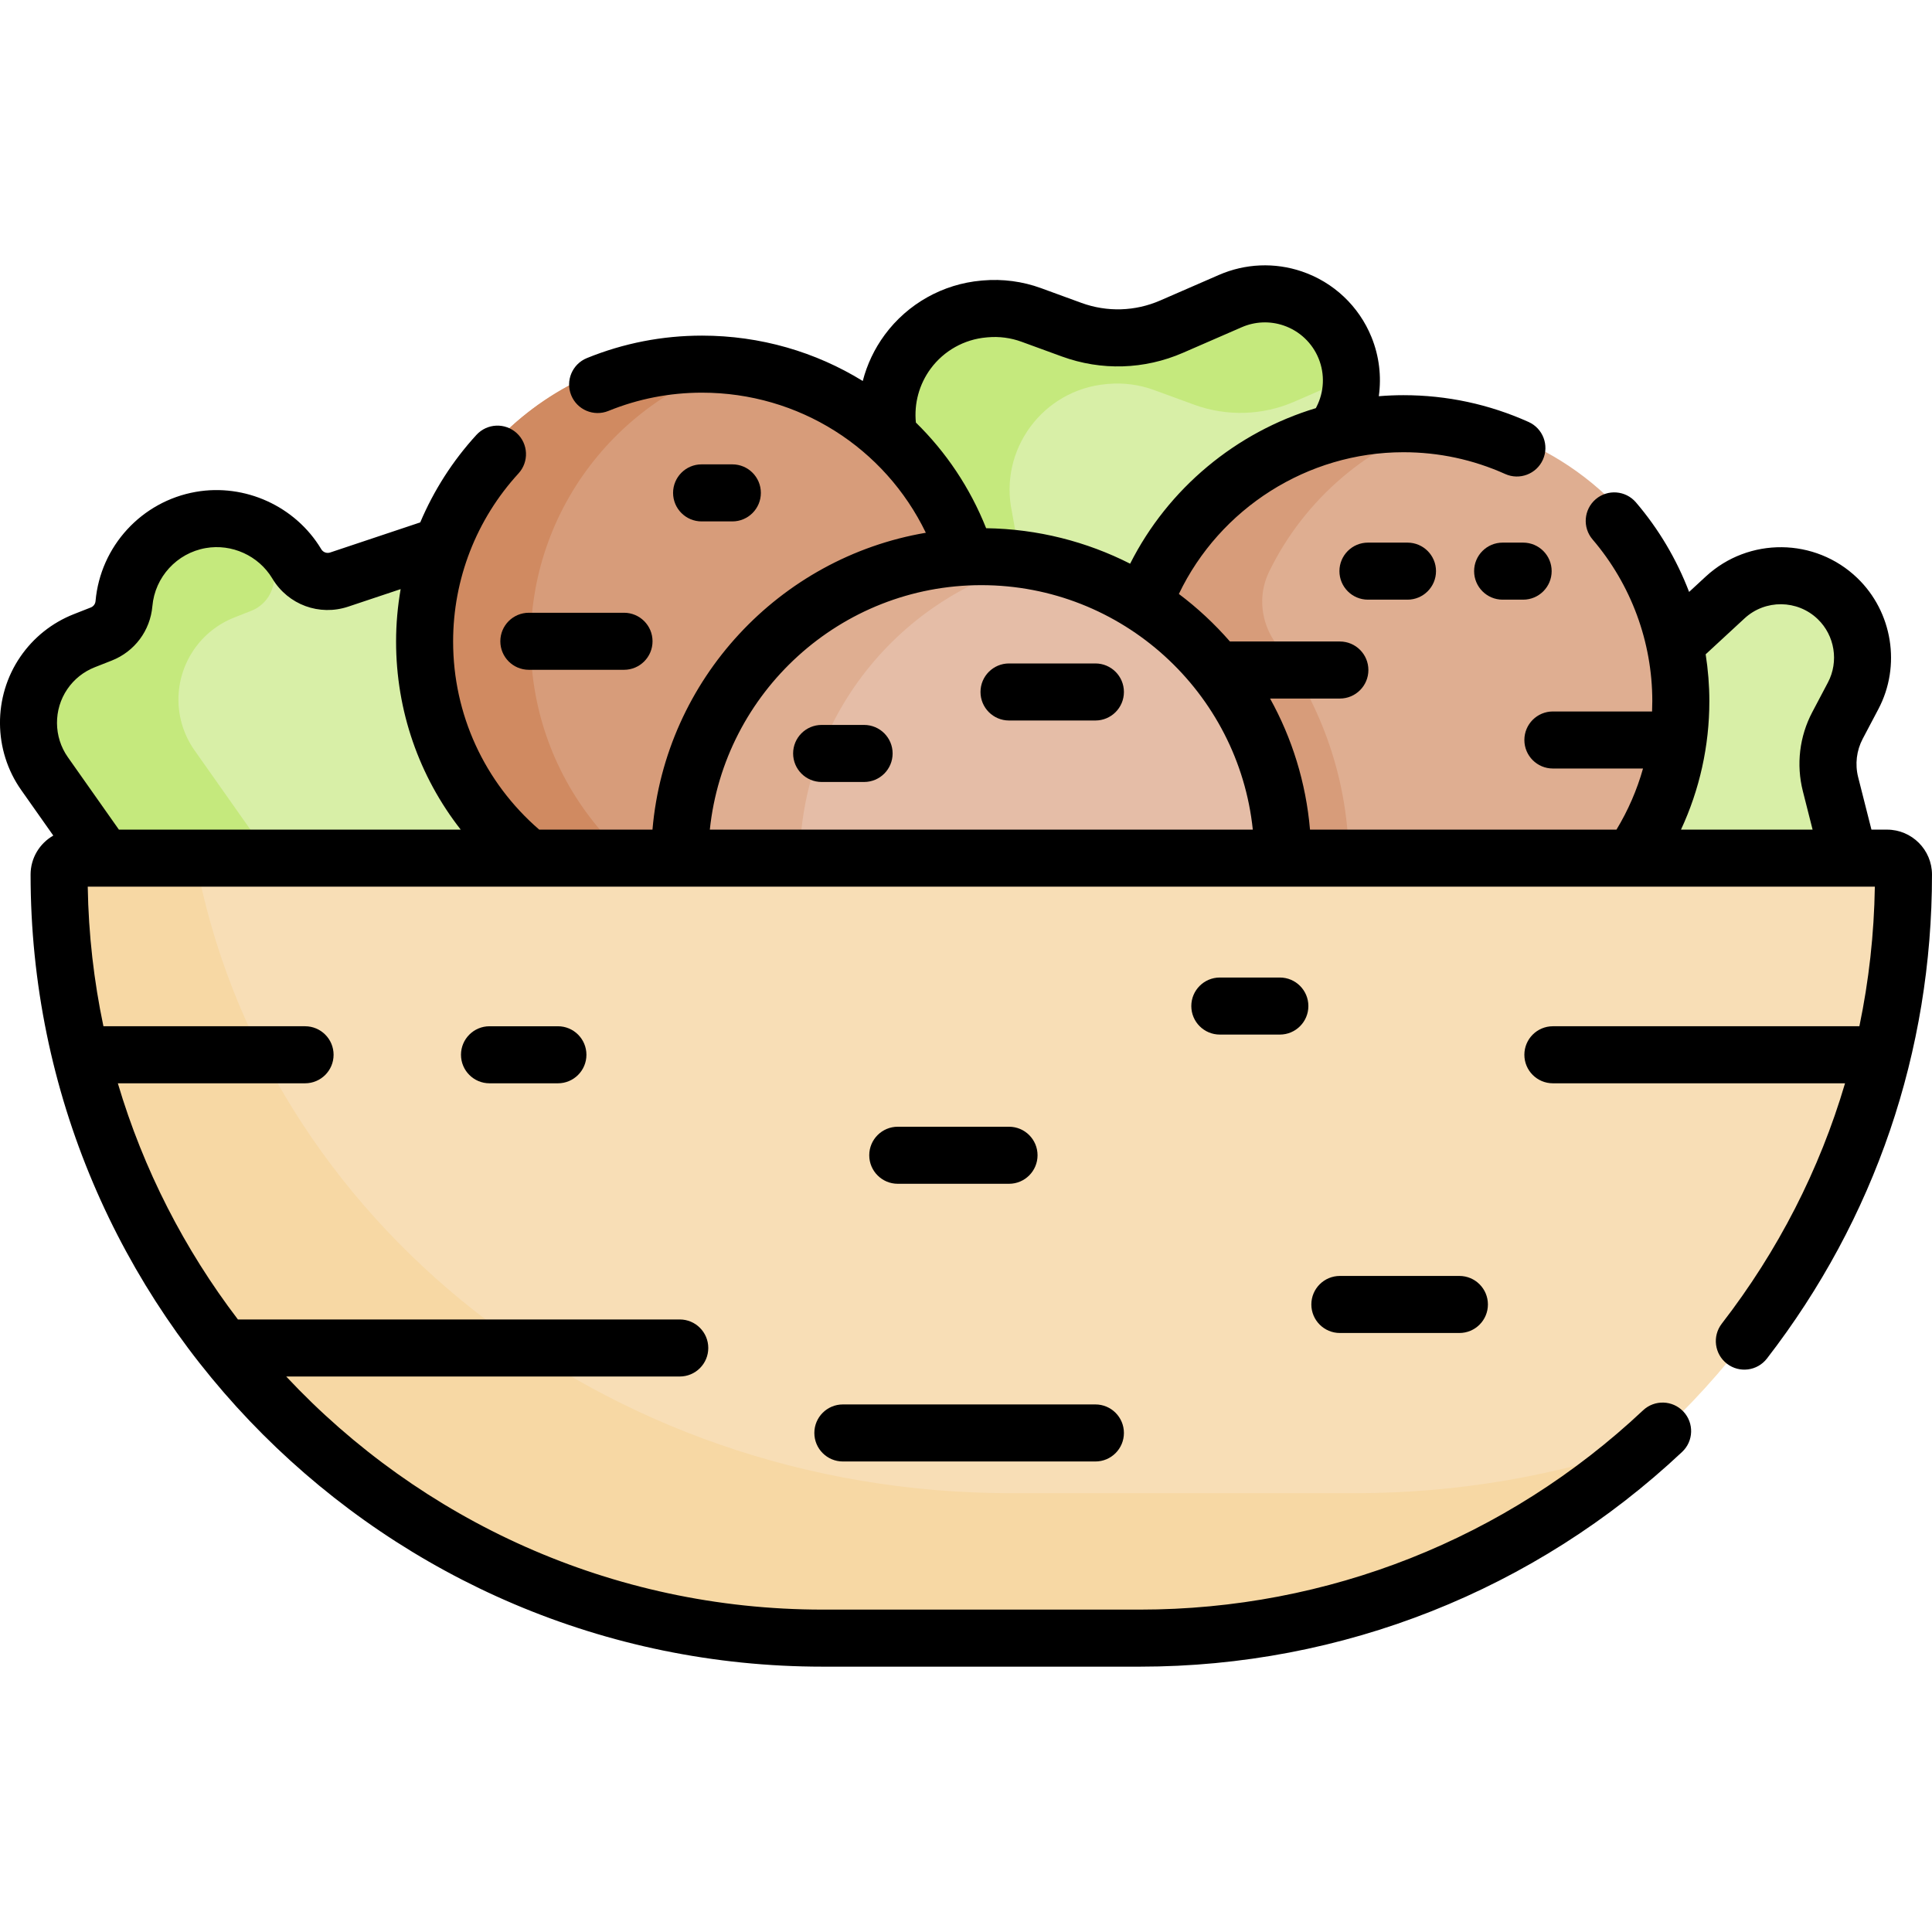 <svg id="Capa_1" enable-background="new 0 0 507.966 507.966" height="512" viewBox="0 0 507.966 507.966" width="512" xmlns="http://www.w3.org/2000/svg"><g><g><path d="m486.211 225.629-4.929-19.441c-1.32-5.206-.663-10.716 1.844-15.465l4.11-7.786c4.479-8.486 2.801-18.912-4.114-25.564-8.214-7.901-21.162-8.031-29.533-.297l-12.379 11.438-88.928 43.993 12.581 87.482 104.762-15.166 24.026-39.87z" fill="#d8efa7"/><path d="m351.268 113.405 1.539-2.996c6.35-12.362.228-27.478-12.934-31.938-5.355-1.815-11.194-1.57-16.378.687l-15.452 6.725c-8.342 3.631-17.76 3.914-26.305.792l-10.609-3.876c-3.842-1.404-7.945-1.946-12.02-1.588l-.432.038c-16.721 1.468-28.375 17.255-24.852 33.667l12.662 71.074h74.234z" fill="#d8efa7"/><path d="m266.072 134.649c-3.523-16.412 8.131-32.199 24.852-33.667l.432-.038c4.075-.357 8.178.185 12.02 1.588l10.609 3.876c8.545 3.122 17.964 2.838 26.305-.792l15.019-6.523c-.382-9.033-6.162-17.479-15.437-20.622-5.355-1.814-11.194-1.57-16.378.687l-15.452 6.725c-8.342 3.63-17.76 3.914-26.305.792l-10.609-3.876c-3.842-1.403-7.945-1.946-12.02-1.588l-.432.038c-16.722 1.468-28.376 17.255-24.852 33.667l12.662 71.074h28.732z" fill="#c5e97d"/><path d="m116.15 143.371-26.96 9.009c-4.213 1.408-8.839-.295-11.134-4.098l-.053-.088c-5.23-8.667-15.25-13.228-25.221-11.481-10.931 1.916-19.212 10.937-20.188 21.992-.316 3.583-2.63 6.679-5.977 7.997l-4.45 1.752c-4.315 1.699-8.022 4.652-10.641 8.479-5.472 7.993-5.399 18.544.181 26.462l15.671 22.234s49.933 75.7 50.385 74.344 100.963-70.521 100.963-70.521l-14.659-104.426z" fill="#d8efa7"/><g><path d="m66.824 219.52-15.671-22.234c-5.58-7.917-5.652-18.469-.181-26.461 2.62-3.827 6.326-6.78 10.641-8.479l4.45-1.752c3.347-1.318 5.661-4.414 5.977-7.997.278-3.157 1.17-6.138 2.531-8.845-5.57-5.718-13.696-8.457-21.79-7.038-10.932 1.916-19.212 10.937-20.188 21.992-.316 3.583-2.63 6.679-5.977 7.997l-4.45 1.752c-4.315 1.699-8.022 4.653-10.641 8.479-5.472 7.993-5.4 18.544.181 26.462l15.671 22.234s49.933 75.7 50.385 74.344c.159-.478 12.739-9.373 28.963-20.691-14.765-21.656-39.901-59.763-39.901-59.763z" fill="#c5e97d"/></g><g><circle cx="370.059" cy="185.989" fill="#dfae91" r="76.348"/><circle cx="185.786" cy="168.607" fill="#d79c7a" r="76.348"/><path d="m139.53 168.663c0-37.069 26.431-67.965 61.466-74.893-4.913-.993-10.005-1.51-15.211-1.51-42.166 0-76.348 34.182-76.348 76.347 0 42.166 34.182 76.348 76.348 76.348 5.097 0 10.074-.51 14.891-1.462-34.882-7.049-61.146-37.87-61.146-74.83z" fill="#d08a61"/><path d="m344.001 239.349 10.155-2.862c.314-3.162.493-6.363.493-9.607 0-21.528-7.085-41.424-19.038-57.5-4.099-5.513-4.968-12.816-1.968-18.997 9.31-19.178 26.424-33.886 47.206-39.985-3.524-.499-7.129-.757-10.791-.757-43.212 0-78.039 35.9-76.284 79.501 1.557 38.674 32.371 70.351 70.984 73.011 9.372.646 18.396-.442 26.827-2.916-24.292-3.434-36.262.791-47.584-19.888z" fill="#d79c7a"/><circle cx="258.006" cy="226.88" fill="#e5bda7" r="81.643"/><path d="m210.247 226.88c0-39.28 27.752-72.085 64.71-79.886-5.467-1.154-11.141-1.757-16.951-1.757-45.09 0-81.644 36.553-81.644 81.644s36.553 81.644 81.644 81.644c5.811 0 11.475-.618 16.942-1.771-36.958-7.803-64.701-40.594-64.701-79.874z" fill="#dfae91"/><path d="m500.466 229.947c0 110.874-89.881 200.756-200.755 200.756h-83.41c-110.874 0-200.755-89.881-200.755-200.755 0-2.385 1.933-4.318 4.318-4.318h476.285c2.384-.001 4.317 1.932 4.317 4.317z" fill="#f8deb6"/><path d="m356.178 392.595h-90.368c-107.646 0-197.013-72.183-214.42-166.966h-31.527c-2.385 0-4.318 1.933-4.318 4.318 0 110.874 89.881 200.755 200.755 200.755h83.41c51.476 0 98.428-19.375 133.96-51.229-24.071 8.474-50.196 13.122-77.492 13.122z" fill="#f7d8a4"/></g></g><g><path d="m496.148 218.129h-4.102l-3.494-13.783c-.865-3.412-.437-7.007 1.207-10.121l4.109-7.786c6.006-11.376 3.725-25.551-5.548-34.47-11.061-10.639-28.551-10.812-39.821-.4l-4.395 4.061c-3.262-8.527-7.962-16.509-13.984-23.548-2.692-3.146-7.427-3.516-10.575-.823-3.147 2.693-3.516 7.428-.823 10.575 10.128 11.837 15.705 26.93 15.705 42.499 0 .912-.023 1.821-.06 2.728h-26.076c-4.143 0-7.5 3.357-7.5 7.5s3.357 7.5 7.5 7.5h23.694c-1.581 5.624-3.92 11.02-6.978 16.069h-80.576c-1.069-12.412-4.742-24.089-10.499-34.466h18.349c4.143 0 7.5-3.357 7.5-7.5s-3.357-7.5-7.5-7.5h-28.899c-4.028-4.617-8.521-8.817-13.429-12.498 10.766-22.499 33.807-37.264 59.044-37.264 9.292 0 18.294 1.926 26.757 5.725 3.774 1.697 8.218.009 9.913-3.771 1.696-3.778.009-8.217-3.771-9.913-10.406-4.672-21.476-7.041-32.899-7.041-2.173 0-4.332.096-6.475.271.723-5.192.099-10.539-1.915-15.512-3.307-8.163-9.987-14.466-18.329-17.293-7.136-2.418-14.872-2.094-21.778.913l-15.451 6.725c-6.606 2.876-13.972 3.097-20.739.624l-10.607-3.874c-4.84-1.769-10.114-2.468-15.254-2.016l-.429.037c-10.111.888-19.368 6.08-25.396 14.247-2.718 3.682-4.662 7.812-5.783 12.147-12.383-7.631-26.913-11.927-42.273-11.927-10.435 0-20.615 1.987-30.258 5.907-3.837 1.561-5.684 5.936-4.124 9.772 1.56 3.837 5.937 5.684 9.772 4.124 7.841-3.188 16.121-4.804 24.609-4.804 25.43 0 48.051 14.479 58.859 36.835-38.521 6.544-68.477 38.558-71.874 78.049h-29.783c-14.405-12.458-22.633-30.33-22.633-49.455 0-16.407 6.105-32.103 17.19-44.194 2.799-3.054 2.593-7.798-.461-10.597-3.052-2.8-7.797-2.593-10.596.46-6.274 6.844-11.232 14.635-14.776 23.01l-23.683 7.914c-.891.299-1.851-.056-2.326-.843l-.062-.104c-6.778-11.232-20.015-17.255-32.937-14.993-14.251 2.498-25.092 14.309-26.364 28.721-.066.756-.547 1.398-1.253 1.677l-4.451 1.752c-5.733 2.258-10.603 6.138-14.082 11.222-7.203 10.522-7.107 24.595.239 35.019l8.44 11.975c-3.561 2.039-5.97 5.868-5.97 10.257 0 114.833 93.423 208.256 208.255 208.256h83.41c53.182 0 103.812-20.054 142.567-56.467 3.019-2.836 3.166-7.583.33-10.602-2.837-3.019-7.584-3.165-10.602-.33-35.962 33.79-82.945 52.398-132.296 52.398h-83.41c-55.585 0-105.757-23.595-141.045-61.286h103.47c4.142 0 7.5-3.357 7.5-7.5s-3.358-7.5-7.5-7.5h-116.168c-14.03-18.397-24.835-39.379-31.572-62.092h49.226c4.142 0 7.5-3.357 7.5-7.5s-3.358-7.5-7.5-7.5h-53.014c-2.5-11.873-3.92-24.138-4.124-36.696h469.869c-.198 12.474-1.572 24.74-4.066 36.696h-80.583c-4.143 0-7.5 3.357-7.5 7.5s3.357 7.5 7.5 7.5h76.813c-6.69 22.679-17.576 44.009-32.408 63.197-2.533 3.277-1.931 7.987 1.347 10.521 3.279 2.534 7.987 1.929 10.521-1.347 28.394-36.733 43.401-80.735 43.401-127.249.001-6.516-5.3-11.818-11.817-11.818zm-46.72-33.797c0-4.141-.34-8.251-.969-12.302l10.221-9.444c5.445-5.032 13.898-4.948 19.243.193 4.48 4.31 5.583 11.159 2.681 16.657l-4.109 7.786c-3.379 6.402-4.261 13.793-2.481 20.809l2.56 10.098h-34.604c4.894-10.528 7.458-22.001 7.458-33.797zm-208.621-73.233c-.504-5.013.862-10.073 3.886-14.168 3.475-4.707 8.811-7.701 14.643-8.213l.428-.037c2.958-.261 6 .143 8.791 1.162l10.609 3.875c10.399 3.801 21.721 3.46 31.872-.96l15.451-6.725c3.481-1.517 7.381-1.68 10.979-.46 4.205 1.425 7.572 4.602 9.239 8.717s1.459 8.741-.569 12.69l-.171.333c-20.955 6.323-38.818 21.055-48.826 40.897-11.411-5.792-24.259-9.134-37.862-9.331-4.239-10.669-10.584-20.066-18.47-27.78zm17.199 42.749c37.047 0 67.624 28.213 71.387 64.28h-142.762c3.763-36.066 34.329-64.28 71.375-64.28zm-240.291 27.322c1.779-2.599 4.269-4.583 7.2-5.737l4.45-1.752c6.031-2.374 10.132-7.86 10.701-14.316.676-7.659 6.438-13.936 14.012-15.263 6.869-1.204 13.902 1.997 17.495 7.951l.063.105c4.14 6.858 12.337 9.875 19.932 7.335l13.772-4.602c-.783 4.52-1.201 9.126-1.201 13.783 0 18.197 6.056 35.473 16.999 49.455h-89.872l-13.429-19.054c-3.756-5.33-3.805-12.525-.122-17.905z"/><path d="m359.667 142.666c-4.143 0-7.5 3.357-7.5 7.5s3.357 7.5 7.5 7.5h10.392c4.143 0 7.5-3.357 7.5-7.5s-3.357-7.5-7.5-7.5z"/><path d="m400.466 142.666h-5.389c-4.143 0-7.5 3.357-7.5 7.5s3.357 7.5 7.5 7.5h5.389c4.143 0 7.5-3.357 7.5-7.5s-3.358-7.5-7.5-7.5z"/><path d="m227.19 190.601h-11.162c-4.142 0-7.5 3.357-7.5 7.5s3.358 7.5 7.5 7.5h11.162c4.142 0 7.5-3.357 7.5-7.5s-3.358-7.5-7.5-7.5z"/><path d="m288.004 174.436h-22.709c-4.143 0-7.5 3.357-7.5 7.5s3.357 7.5 7.5 7.5h22.709c4.143 0 7.5-3.357 7.5-7.5s-3.358-7.5-7.5-7.5z"/><path d="m192.549 137.09c4.142 0 7.5-3.357 7.5-7.5s-3.358-7.5-7.5-7.5h-8.083c-4.142 0-7.5 3.357-7.5 7.5s3.358 7.5 7.5 7.5z"/><path d="m131.548 168.607c0 4.143 3.358 7.5 7.5 7.5h25.019c4.142 0 7.5-3.357 7.5-7.5s-3.358-7.5-7.5-7.5h-25.019c-4.142 0-7.5 3.358-7.5 7.5z"/><path d="m128.704 269.825c-4.142 0-7.5 3.357-7.5 7.5s3.358 7.5 7.5 7.5h17.981c4.142 0 7.5-3.357 7.5-7.5s-3.358-7.5-7.5-7.5z"/><path d="m214.109 376.757c0 4.143 3.358 7.5 7.5 7.5h66.395c4.143 0 7.5-3.357 7.5-7.5s-3.357-7.5-7.5-7.5h-66.395c-4.142 0-7.5 3.357-7.5 7.5z"/><path d="m265.295 311.243c4.143 0 7.5-3.357 7.5-7.5s-3.357-7.5-7.5-7.5h-29.251c-4.142 0-7.5 3.357-7.5 7.5s3.358 7.5 7.5 7.5z"/><path d="m320.721 257.013c-4.143 0-7.5 3.357-7.5 7.5s3.357 7.5 7.5 7.5h15.78c4.143 0 7.5-3.357 7.5-7.5s-3.357-7.5-7.5-7.5z"/><path d="m352.282 335.474c-4.143 0-7.5 3.357-7.5 7.5s3.357 7.5 7.5 7.5h31.424c4.143 0 7.5-3.357 7.5-7.5s-3.357-7.5-7.5-7.5z"/></g></g></svg>